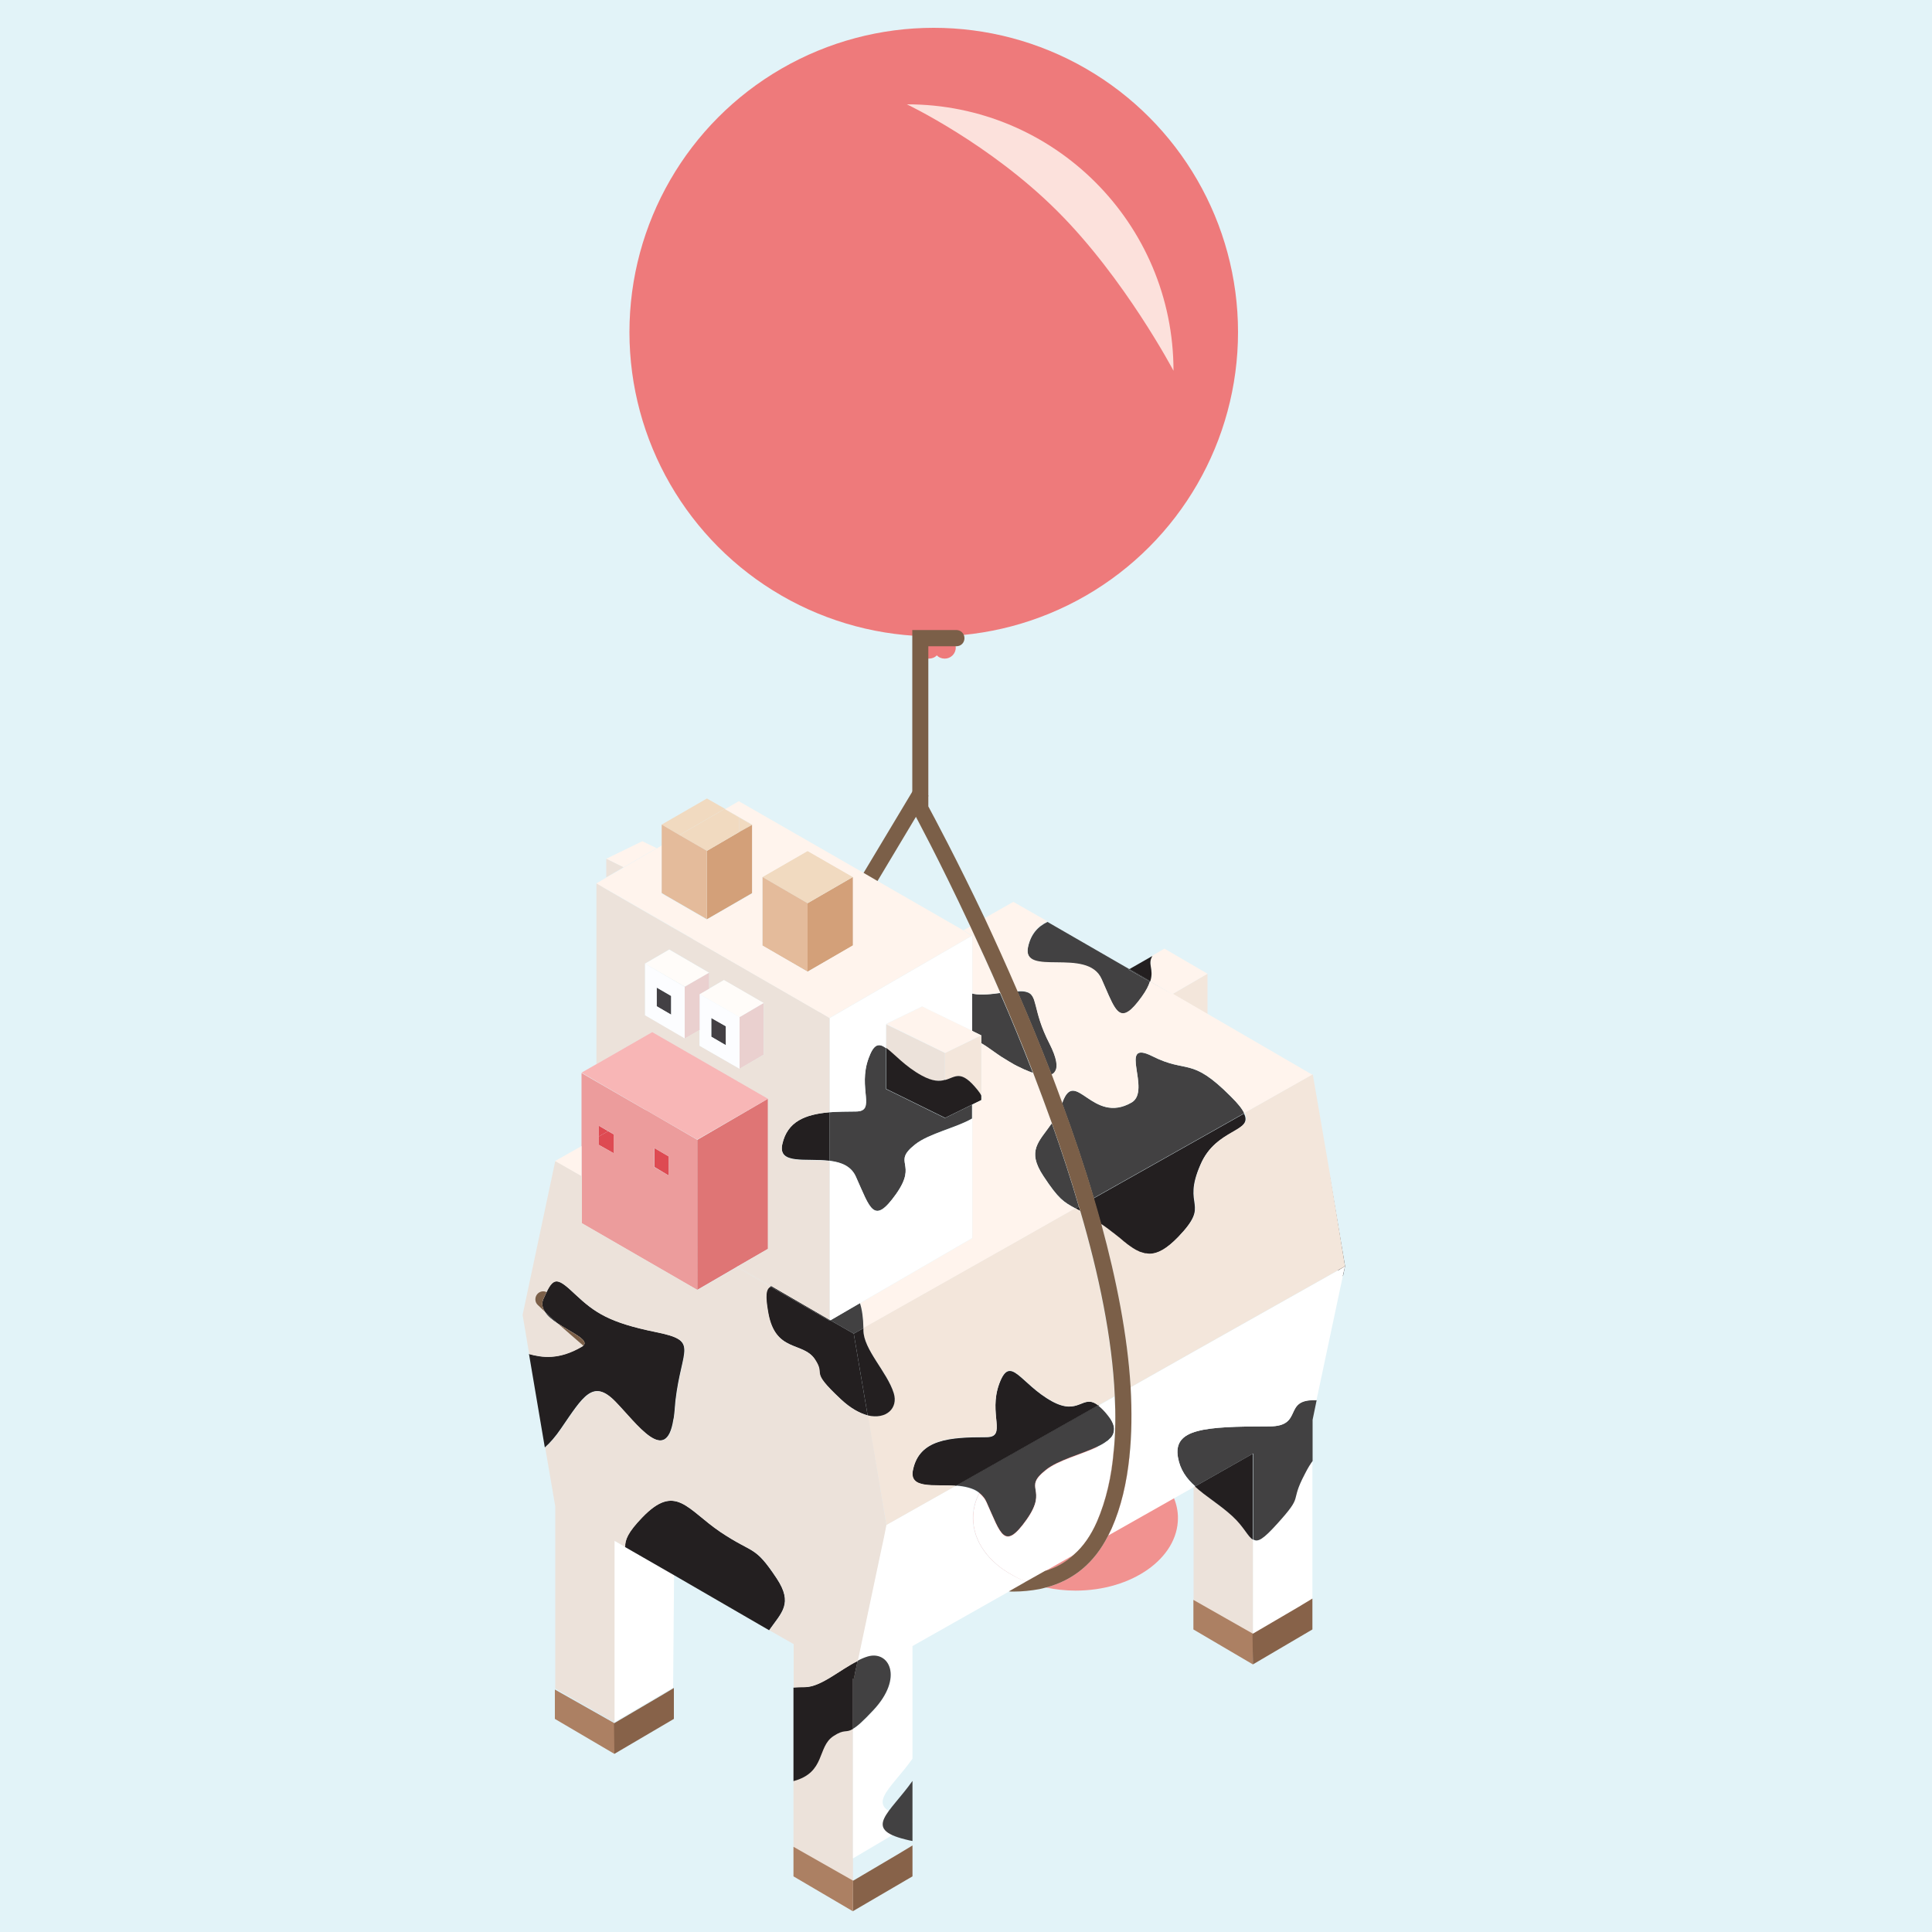 <?xml version="1.0" encoding="utf-8"?>
<!-- Generator: Adobe Illustrator 19.1.0, SVG Export Plug-In . SVG Version: 6.00 Build 0)  -->
<svg version="1.1" id="Layer_1" xmlns="http://www.w3.org/2000/svg" xmlns:xlink="http://www.w3.org/1999/xlink" x="0px" y="0px"
	 viewBox="0 0 1000 1000" style="enable-background:new 0 0 1000 1000;" xml:space="preserve">
<style type="text/css">
	.st0{fill:#E2F3F8;}
	.st1{fill:#F19290;}
	.st2{fill:#FFFFFF;}
	.st3{fill:#CDAE8F;}
	.st4{fill:#C5C7C9;}
	.st5{fill:#ECE2DA;}
	.st6{fill:#AC8063;}
	.st7{fill:#876249;}
	.st8{fill:#231F20;}
	.st9{fill:#F3E6DB;}
	.st10{fill:#FFF4ED;}
	.st11{fill:#424142;}
	.st12{fill:#D3A079;}
	.st13{fill:#F1DAC0;}
	.st14{fill:#E4BB9B;}
	.st15{fill:#DF7575;}
	.st16{fill:#EAD0CF;}
	.st17{fill:#FFFCF9;}
	.st18{fill:#434044;}
	.st19{fill:#FCFDFF;}
	.st20{fill:#DE4A52;}
	.st21{fill:#EC9C9C;}
	.st22{fill:#F8B6B6;}
	.st23{fill:#EE7A7B;}
	.st24{fill:#FCE1DC;}
	.st25{fill:#7B5F48;}
</style>
<rect class="st0" width="1000" height="1000"/>
<path class="st1" d="M576.4,750.9c-1.2,13.5-4,26-8.7,36.9c-3.1,7.1-7,12.8-11.8,16.9l-0.1,0.1c-4.3,4-9.2,6.7-15,8.5l-9.6,5.4
	c-2.3-0.8-4.5-1.9-6.6-3.1c-12.7-6.8-20.9-17.7-20.9-29.9c0-4.5,1.1-8.8,3.2-12.8c7.3-14.5,26.8-24.8,49.7-24.8
	c3.8,0,7.6,0.3,11.2,0.8C570.8,749.5,573.7,750,576.4,750.9z"/>
<path class="st1" d="M609.7,785.7c0,20.9-23.8,37.6-53,37.6c-5.3,0-10.5-0.6-15.3-1.6c14.3-3.8,25.1-12.8,32.2-26.9
	c0.7-1.2,1.2-2.5,1.8-3.7c4.9-11.1,7.8-23.7,9.2-37.3c11.1,4.9,19.5,12.6,23.1,21.8C609,778.8,609.7,782.2,609.7,785.7z"/>
<polygon class="st2" points="348.9,815.3 348.4,873.5 318,891.4 318,797.5 323.5,800.6 "/>
<polygon class="st3" points="442.5,866.2 441.9,869 441.5,868.8 441.5,866.8 "/>
<polygon class="st4" points="317.6,891 317.6,891.2 287.2,874 "/>
<path class="st4" d="M398.1,843.8l-49.2-28.5l-25.4-14.6c0-3.7,1.3-7.4,8.8-15.2c17.4-18.1,23.3-4.2,40.6,7.5
	c17.5,11.7,17.5,6.6,29.1,24C410.6,830,404.5,834.6,398.1,843.8z"/>
<path class="st5" d="M443.9,859.7l-1.4,6.5v0.1l-1,0.5v110.6l-30.7-17.7l-0.1-0.1v-86.1c1.7-0.2,3.7-0.2,5.8-0.2
	C424.9,873.2,434.4,864.4,443.9,859.7z"/>
<polygon class="st3" points="442.5,866.2 441.9,869 441.5,868.8 441.5,866.8 "/>
<polygon class="st6" points="318,891.9 318,907.8 287.2,889.7 287.2,874.5 287.2,874.5 "/>
<polygon class="st7" points="348.8,873.7 348.8,889.7 318,907.8 317.8,892 341.6,878 "/>
<path class="st8" d="M398.1,843.8l-49.2-28.5l-25.4-14.6c0-3.7,1.3-7.4,8.8-15.2c17.4-18.1,23.3-4.2,40.6,7.5
	c17.5,11.7,17.5,6.6,29.1,24C410.6,830,404.5,834.6,398.1,843.8z"/>
<path class="st8" d="M696.2,655.4l-1.1,5.2c-0.7-1-1.5-2-2.5-3.1c-0.9-1.1-1.9-2.1-3.1-3.2c-11.7-10.7-25.7-16-28.3-30.5
	c-1.9-11.3,7.1-14.7,27-15.6L696.2,655.4z"/>
<polygon class="st9" points="625,504 625,524.9 606.9,514.5 "/>
<path class="st8" d="M559.1,626.8c-0.8-0.5-1.7-0.9-2.4-1.3l1.7-1C558.6,625.3,558.9,626.1,559.1,626.8z"/>
<path class="st8" d="M621.4,602.7c-10.1,22.8,5.8,19.4-11.6,37.6c-6.1,6.3-10.7,8.8-15,8.8c-0.6,0-1.2-0.1-1.7-0.2
	c-0.4,0-0.8-0.1-1.2-0.2c-0.5-0.1-0.9-0.2-1.3-0.4c-0.2-0.1-0.4-0.1-0.7-0.2c-0.2-0.1-0.4-0.2-0.7-0.3c-2-0.8-3.9-2.2-6.1-3.8
	c-0.5-0.4-1-0.7-1.5-1.2c-1.4-1.2-2.8-2.3-4.4-3.6c-0.5-0.4-1.1-0.9-1.7-1.3c-1.2-1-2.4-1.9-3.7-2.8c-0.7-0.5-1.3-0.9-2-1.4v-0.1
	c-1.2-4.5-2.5-8.8-3.8-13.3l77.9-43.9C648.8,586.2,629.4,584.1,621.4,602.7z"/>
<polygon class="st8" points="606.1,514.4 595.2,508.2 595.2,508.1 "/>
<path class="st10" d="M595.3,507.8c2.1-6.5-1.6-8.8,1.1-13.1c0,0,0,0,0.1-0.1l6.2-3.6L625,504l-18.1,10.5L595.3,507.8z"/>
<path class="st10" d="M595.3,507.8l11.6,6.6l-0.4,0.2l-0.5-0.3l-10.8-6.3C595.3,508,595.3,507.9,595.3,507.8z"/>
<path class="st8" d="M595.2,508.1l-10.9-6.3L595.2,508.1z"/>
<path class="st8" d="M596.5,494.8c-2.7,4.3,0.9,6.6-1.1,13.1l-10.8-6.3L596.5,494.8z"/>
<path class="st11" d="M558.4,624.5l-1.7,1c-6.2-3.4-8.7-4.8-16.6-16.7c-8.9-13.4-2.2-17.9,4.3-27.4
	C549.4,595.5,554.2,610.1,558.4,624.5z"/>
<path class="st11" d="M644,576.2l-77.9,43.9c-4.9-16.6-10.5-33.1-16.4-49.1V571c0.1-0.1,0.1-0.2,0.2-0.3c6.6-18.4,15.5,11.7,35.8,0
	c10.6-6.2-7.5-33.1,10.7-24c18.3,9.2,19.9,0,40.6,20.8C640.9,571.3,643,574,644,576.2z"/>
<path class="st8" d="M595.3,507.8c0,0.1,0,0.2-0.1,0.3l-10.9-6.3l-0.2-0.1l0.4-0.2L595.3,507.8z"/>
<path class="st11" d="M595.2,508.1L595.2,508.1c-0.7,2.2-1.9,4.7-4.2,7.9c-2.8,3.9-5,6.4-6.9,7.6c-5.9,4-8.2-4-13.9-16.6
	c-7.5-16.7-41.5-0.8-38.1-16.7c1.4-6.6,5-10.7,10.1-13.1l42.3,24.4l-0.4,0.2l0.2,0.1L595.2,508.1z"/>
<path class="st11" d="M534.6,555.3c-0.7-0.2-1.5-0.5-2.2-0.8c-1.6-0.7-3.2-1.3-4.9-2.2c-0.8-0.4-1.7-0.8-2.6-1.3
	c-0.9-0.5-1.9-1.1-2.9-1.7c-1.2-0.7-2.6-1.6-3.9-2.4c-1.3-0.8-2.6-1.7-3.9-2.7c-2.7-1.9-4.7-3.3-6.3-4.2v-4.1l-4.7-2.3v-19.3
	c3,0.7,7.3,0.7,14.4-0.3C523.3,527,529,540.9,534.6,555.3z"/>
<path class="st11" d="M546.2,554.6c-0.4,0.7-1.1,1.3-1.9,1.7c-5.8-15-11.8-29.6-17.7-43.1c2-0.2,3.6-0.1,4.7,0.3
	c0.9,0.2,1.6,0.6,2.2,1.1c0.8,0.7,1.4,1.7,1.9,3.2c0.3,0.9,0.6,1.9,0.9,3.2c1.1,4.3,2.5,10.6,7.1,19.5
	C547,547.7,547.7,552.2,546.2,554.6z"/>
<path class="st9" d="M502,538.8l1.2-0.6l0.4-0.2l4.3-2.1v4.1v27.1c-0.4-0.8-1.1-1.8-1.8-2.8c-8.8-10.9-11.4-6.7-16.9-5.3v-14
	L502,538.8z"/>
<polygon class="st10" points="507.9,535.9 503.6,537.9 503.2,537.9 503.2,533.6 "/>
<path class="st10" d="M503.6,537.9l-0.4,0.2L503.6,537.9z"/>
<polygon class="st10" points="503.2,537.9 503.6,537.9 503.2,538.1 "/>
<polygon class="st10" points="503.2,484.3 429.4,527 429.4,526.9 503,484.2 "/>
<path class="st8" d="M489.2,559c5.5-1.5,8.1-5.7,16.9,5.3c0.8,1,1.5,2,1.8,2.8v2.3l-4.7,2.3l-14,6.9V559z"/>
<path class="st10" d="M556.6,625.5l-32.3,18.3l-77.4,43.7c-0.1-5.3-0.7-9.6-1.7-13l58.1-33.7v-69.1l4.7-2.3v-29.4
	c1.6,0.9,3.7,2.3,6.3,4.2c1.3,0.9,2.6,1.8,3.9,2.7c1.3,0.8,2.7,1.7,3.9,2.4c1,0.6,2,1.2,2.9,1.7c0.8,0.5,1.7,0.9,2.6,1.3
	c1.7,0.9,3.3,1.6,4.9,2.2c0.7,0.3,1.5,0.6,2.2,0.8c3.3,8.6,6.6,17.3,9.7,26.1c-6.6,9.6-13.2,14-4.3,27.4
	C547.9,620.7,550.4,622.1,556.6,625.5z"/>
<path class="st10" d="M502.2,479.6c4.9,10.5,10.1,22,15.5,34.3c-7.1,1-11.4,1.1-14.4,0.3v-30H503l-4.3-2.7L502.2,479.6z"/>
<path class="st10" d="M679.3,556.3L644,576.2c-1-2.2-3.2-5-7-8.8c-20.7-20.8-22.3-11.5-40.6-20.8c-18.2-9.1-0.2,17.8-10.7,24
	c-20.4,11.7-29.2-18.4-35.8,0c-0.1,0.1-0.1,0.2-0.2,0.3c-1.8-5-3.7-10-5.5-14.8c0.8-0.3,1.5-0.9,1.9-1.7c1.5-2.3,0.8-6.9-2.9-14.2
	c-4.6-8.9-6-15.2-7.1-19.5c-0.3-1.2-0.6-2.2-0.9-3.2c-0.5-1.4-1.1-2.4-1.9-3.2c-0.6-0.5-1.2-0.8-2.2-1.1c-1.2-0.3-2.7-0.4-4.7-0.3
	c-5.8-13.5-11.6-26.3-16.9-37.6l15-8.5l17.7,10.1c-5.2,2.4-8.7,6.5-10.1,13.1c-3.3,16,30.7,0,38.1,16.7c5.6,12.7,8,20.7,13.9,16.7
	c1.8-1.2,4.1-3.7,6.9-7.6c2.3-3.2,3.5-5.6,4.2-7.8l10.8,6.2l0.5,0.2l0.3-0.2l18.1,10.5L679.3,556.3z"/>
<path class="st10" d="M502,538.8c0.2-0.5,0.6-0.8,1.2-0.8v0.2L502,538.8z"/>
<path class="st5" d="M477,556.8c-8.8-4.7-14.3-11.4-18.4-14.3v-12.4l30.5,14.9v14C486.4,559.8,482.7,559.9,477,556.8z"/>
<path class="st8" d="M489.2,578.6l-30.5-15v-21.2c4.1,2.9,9.6,9.5,18.4,14.3c5.7,3.1,9.3,3.1,12.1,2.2V578.6z"/>
<path class="st10" d="M489.2,545l-30.5-15l10.1-4.9l8.6-4.2l3.2,1.6l22.7,11v4.4c-0.6,0-1,0.3-1.2,0.8L489.2,545z"/>
<path class="st11" d="M503.2,578.9c-8,4.7-22.3,7.7-29.5,13.4c-12.4,9.8,1.7,9.3-9.9,25.7c-11.6,16.3-13.3,7.6-20.8-9
	c-2.4-5.5-7.7-7.5-13.6-8.2v-25.1c4.2-0.3,8.8-0.4,13.6-0.4c10.8,0,0.8-11.9,6.6-27.6c2.7-7.5,5.3-7.9,9-5.2v21.2l30.5,15l14-6.9
	V578.9z"/>
<path class="st2" d="M503.2,484.3v49.2l-22.7-11l-3.2-1.6l-8.6,4.2l-10.1,4.9l30.5,15l-30.5-14.9v12.4c-3.7-2.7-6.3-2.3-9,5.2
	c-5.8,15.7,4.1,27.6-6.6,27.6c-4.8,0-9.4,0.1-13.6,0.4V527L503.2,484.3z"/>
<path class="st11" d="M429.8,683.4l15.3-8.9c1.1,3.4,1.7,7.6,1.8,13l-5,2.8L429.8,683.4z"/>
<polygon class="st12" points="441.5,453.9 441.5,489.4 418,502.9 418,467.5 "/>
<polygon class="st13" points="441.5,453.9 418,467.5 394.6,453.9 418,440.4 "/>
<path class="st2" d="M445.1,674.5l-15.3,8.9l-0.4-0.3v-82.2c5.9,0.7,11.1,2.7,13.6,8.2c7.5,16.6,9.2,25.3,20.8,9
	c11.6-16.4-2.5-15.9,9.9-25.7c7.3-5.7,21.5-8.6,29.5-13.4v61.8L445.1,674.5z"/>
<polygon class="st8" points="429.4,683.1 429.8,683.4 429.4,683.6 "/>
<path class="st8" d="M429.4,575.7v25.1c-12.1-1.5-26.8,2.2-24.5-8.6C407.5,580.4,416.8,576.8,429.4,575.7z"/>
<polygon class="st10" points="429.4,527 424,523.8 429.4,526.9 "/>
<path class="st8" d="M429.4,683.6l-30.7-17.7c0.2-0.1,0.3-0.2,0.5-0.3l30.2,17.5V683.6z"/>
<polygon class="st14" points="418,467.5 418,502.9 394.6,489.4 394.6,453.9 "/>
<path class="st8" d="M449.1,732.6c-4.2-1.1-9.1-3.7-14.1-8.5c-16.8-15.7-7.3-11.5-13.4-20.7c-6.1-9.1-20.4-3.3-24.1-24
	c-1.6-9-1.2-12.3,1.2-13.5l30.7,17.7l0.4-0.2l12.1,6.9L449.1,732.6z"/>
<polygon class="st15" points="397.5,568.7 397.5,646.4 381.7,655.5 381.2,655.8 360.9,667.6 360.9,590 "/>
<polygon class="st16" points="395.3,519.1 395.3,545.9 382.7,553.3 382.7,526.5 "/>
<polygon class="st12" points="389.4,426.8 389.4,427 389.2,427 "/>
<polygon class="st13" points="389.4,426.8 389.2,427 382.7,423.2 382.7,423 "/>
<polygon class="st13" points="389.2,427 382.7,430.6 382.7,423.2 "/>
<polygon class="st17" points="395.3,519.1 382.7,526.5 367.1,517.5 362.1,514.6 367.1,511.7 374.7,507.2 "/>
<polygon class="st12" points="389.4,462.2 365.9,475.8 365.9,440.4 382.7,430.6 389.2,427 389.4,427 "/>
<polygon class="st13" points="382.7,423 382.7,423.2 375.2,418.9 375.3,418.7 375.4,418.7 "/>
<path class="st5" d="M399.1,665.6c-0.2,0.2-0.2,0.2-0.4,0.3l-17.5-10.1l0.5-0.3L399.1,665.6z"/>
<polygon class="st13" points="375.2,418.6 351.7,432.2 342.5,426.8 365.9,413.3 "/>
<polygon class="st10" points="358.6,486.1 372.4,494.1 358.7,486.1 "/>
<polygon class="st18" points="368.2,536.6 368.2,526.9 375.7,531.2 375.7,541 "/>
<polygon class="st16" points="367.1,503.4 367.1,503.5 367,503.5 "/>
<path class="st19" d="M367.1,517.5l-5-2.9v26.8l15.3,8.8l5.4,3.1v-26.8L367.1,517.5z M375.7,541l-7.6-4.4v-9.7l7.6,4.3V541z"/>
<polygon class="st17" points="367,503.5 358.5,508.4 354.4,510.7 333.8,498.8 346.4,491.5 "/>
<polygon class="st13" points="365.9,440.4 351.7,432.2 375.2,418.6 375.3,418.7 375.2,418.9 382.7,423.2 382.7,430.6 "/>
<polygon class="st16" points="362.1,514.6 362.1,533.2 354.4,537.6 354.4,510.8 358.5,508.4 367,503.5 367.1,503.5 367.1,511.7 "/>
<polygon class="st5" points="397.5,568.7 360.9,589.9 360.8,589.8 360.9,589.8 "/>
<polygon class="st10" points="358.5,486 358.6,486.1 358.5,486 "/>
<polygon class="st5" points="354.4,510.8 333.8,498.8 354.4,510.7 358.5,508.4 "/>
<polygon class="st18" points="347.4,515.5 347.4,525.2 339.9,520.9 339.9,511.2 "/>
<polygon class="st14" points="342.5,437.7 342.5,426.8 351.7,432.2 365.9,440.4 365.9,475.8 363,474.1 344.3,463.3 342.5,462.2 "/>
<polygon class="st20" points="346.2,598.6 346.2,608.5 338.7,604 338.7,594.2 "/>
<polygon class="st10" points="344.3,477.7 358.7,485.9 358.5,486 358.5,486 344.3,477.8 "/>
<polygon class="st10" points="344.3,477.8 313.8,460.2 313.8,460 344.3,477.7 "/>
<polygon class="st10" points="335.9,437.1 339.9,439 335.9,441.3 322.8,448.9 322.7,448.9 313.8,444.5 332.5,435.4 "/>
<polygon class="st5" points="334.2,574.5 308.7,559.8 308.7,559.7 "/>
<path class="st19" d="M347.4,515.5l-7.5-4.4v9.7l7.5,4.4V515.5z M354.4,537.6l-20.6-12v-26.8l20.6,12V537.6z"/>
<polygon class="st5" points="322.7,448.9 313.8,454.1 313.8,444.5 "/>
<polygon class="st20" points="317.6,587.1 317.6,596.9 310,592.6 310,588.2 314.8,585.5 "/>
<polygon class="st20" points="314.8,585.5 310,588.2 310,582.7 "/>
<polygon class="st10" points="313.8,460.2 344.3,477.8 358.5,486 344.3,477.9 313.8,460.3 308.8,457.3 "/>
<path class="st10" d="M498.7,481.6L454.2,456l-7.2-4.2l-64.6-37.1l-7.1,4.1l7.4,4.2l6.6,3.8v35.7l-23.5,13.5l-2.9-1.7l-18.7-10.8
	l-1.8-1v-24.8l-2.6,1.5l-4.1,2.3l-13,7.6l-0.1,0.1l-8.9,5.1l-5.1,3l5.1,2.9V460l30.5,17.6l14.4,8.3l-0.2,0.1l0.1,0.1l13.9,8
	l51.4,29.7h0.1l5.4,3.1l73.6-42.6L498.7,481.6z M441.5,489.3L418,503l-23.4-13.6V454l23.4-13.5l23.5,13.5V489.3z"/>
<path class="st5" d="M429.4,575.7V527l-5.4-3.2h-0.1l-51.5-29.7l-13.7-7.9l-0.2-0.2h-0.1l-14.1-8.1l-30.5-17.6l-5-3h-0.1v93.5
	l28.9-16.6l33.7,19.4l26.2,15.1v77.7l-15.8,9.2l17.5,10.1l30.2,17.5v-82.2c-12.1-1.5-26.8,2.2-24.5-8.6
	C407.5,580.4,416.8,576.8,429.4,575.7z M395.3,545.9l-12.6,7.3l-5.4-3.1l-15.3-8.8v-8.2l-7.6,4.4l-20.6-12v-26.8l12.6-7.3l20.6,12
	h0.1v8.2l7.6-4.4l20.6,11.9V545.9z"/>
<path class="st21" d="M360.8,589.9l-26.5-15.4h-0.2l-25.5-14.7l-7.6-4.4v77.7l59.9,34.6L360.8,589.9L360.8,589.9z M317.6,596.9
	l-7.6-4.3v-9.9l4.8,2.7l2.8,1.7V596.9z M346.2,608.5l-7.6-4.4v-9.9l7.6,4.4V608.5z"/>
<polygon class="st22" points="397.5,568.7 360.9,589.8 360.8,589.8 334.3,574.5 334.2,574.5 308.7,559.7 301,555.2 308.7,550.8 
	337.6,534.2 371.3,553.6 "/>
<polygon class="st10" points="301,593.2 301,608.9 287.2,601 "/>
<path class="st8" d="M349.6,725c-0.2,1.5-0.2,3.1-0.4,4.7c-0.2,2-0.3,3.7-0.7,5.2c-3.8,23.8-19.1,1.8-30-9.4
	c-11.6-12-16.6-2.9-28.2,14c-2.8,4.1-5.5,7.2-8.3,9.7l-8.2-48.4c6.7,1.8,15.3,3.2,27.3-3.8c0.3-0.2,0.5-0.3,0.7-0.5
	c3.2-2.9-5.9-6.6-13.2-11.5c-2.7-2.4-4.8-4.4-6.5-5.9c-1.4-2-2-4.2-1-6.6c0.6-1.4,1.2-2.7,1.7-3.7c3.8-8.1,6.1-7.2,15,1.2
	c10,9.4,17.4,14.5,41.5,19.4C362.1,694,352.8,697.5,349.6,725z"/>
<path class="st8" d="M288.6,685c-2.7-1.8-5.1-3.7-6.5-5.9C283.8,680.6,286,682.6,288.6,685z"/>
<path class="st2" d="M679.3,756.3v72.5L648.5,847v-50.1c2.4,1.5,5.2-0.2,12.2-7.9c14.5-16,6.2-10.3,14.5-26
	C676.9,759.8,678.2,757.7,679.3,756.3z"/>
<path class="st11" d="M609.7,754.3c-2.5-14.7,13.2-16,47.3-16c18,0,6.6-14.3,24.1-13.6h0.4l-2.1,10.2v21.3c-1.1,1.5-2.4,3.5-4,6.7
	c-8.3,15.7,0,10-14.5,26c-7,7.7-9.8,9.5-12.2,7.9v-44.5l-30,17C614.1,765.3,610.8,760.6,609.7,754.3z"/>
<path class="st5" d="M648.5,796.9v49.5L617.8,829v-59.2l0.8-0.5c5.6,5.2,12.9,9.5,19.4,15.4C644,790.3,645.9,795.5,648.5,796.9z"/>
<path class="st8" d="M648.5,752.4v44.5c-2.6-1.4-4.6-6.6-10.6-12.1c-6.5-6-13.8-10.2-19.4-15.4L648.5,752.4z"/>
<path class="st2" d="M531.1,818.7l-9.1,5.2H522l-49.7,28.1v58.3c-11.9,16.7-26,24.8-3.6,30.2c1.2,0.3,2.4,0.6,3.6,0.8v2.3l-7.1,4.3
	l-23.7,14v-67c2.1-1.2,5.2-3.8,10.6-9.7c15.7-16.8,8.1-31-3.1-27.7c-1.7,0.5-3.4,1.3-5.2,2.2l11.7-55.4l1.8-8.4l1.3-6.5l36-20.3
	c2.3,0.2,4.6,0.5,6.6,1.1c1,0.2,1.9,0.6,2.8,1c1,0.4,1.9,1,2.7,1.7c-2.2,4-3.2,8.3-3.2,12.8c0,12.2,8.1,23.1,20.9,29.9
	C526.7,816.8,528.8,817.8,531.1,818.7z"/>
<polygon class="st2" points="465.2,959.5 472.3,955.2 472.3,955.4 441.5,973.5 441.5,973.5 "/>
<path class="st2" d="M696.2,655.4l-1.2,5.2v0.1l-13.6,64.1h-0.3c-17.4-0.7-6.1,13.5-24.1,13.5c-34.1,0-49.8,1.3-47.3,16
	c1.1,6.4,4.4,11,8.8,15l-0.7,0.5l-10.1,5.7l-34.1,19.3c0.7-1.2,1.2-2.5,1.8-3.7c4.9-11.1,7.8-23.7,9.2-37.3
	c1.2-11.2,1.3-23.3,0.6-35.7l32.7-18.5l74.6-42L696.2,655.4z"/>
<path class="st11" d="M576.4,741.2c0,0.3-0.1,0.6-0.2,0.8c-0.2,0.5-0.4,1-0.7,1.4c-0.3,0.5-0.7,0.9-1.2,1.3c-0.4,0.5-1,1-1.7,1.4
	c-1.3,1-2.9,1.9-4.7,2.7c-8.2,3.9-20.1,6.8-26.5,11.9c-12.5,9.8,1.6,9.3-10,25.7c-11.6,16.5-13.3,7.6-20.8-9
	c-0.3-0.7-0.7-1.5-1.2-2.1c-0.7-1-1.6-1.9-2.5-2.6c-0.8-0.7-1.7-1.2-2.7-1.7c-0.9-0.4-1.8-0.7-2.8-1c-2.1-0.6-4.3-0.9-6.6-1.1
	l73.7-41.7h0.1c1.4,1.2,3.2,2.8,5.1,5.3C576.3,736.2,577.1,738.9,576.4,741.2z"/>
<path class="st8" d="M568.4,727.4l-73.7,41.7c-11.6-0.8-24.4,1.8-22.2-8.2c3.4-16,19-17,38.1-17c10.8,0,0.8-11.8,6.6-27.6
	c5.8-15.7,10.8,0,27.4,9.1C558.7,733,560.3,721.2,568.4,727.4z"/>
<path class="st11" d="M472.3,921.8v31.1c-1.2-0.2-2.4-0.5-3.6-0.8C446.3,946.6,460.5,938.5,472.3,921.8z"/>
<path class="st9" d="M576.9,722.7l-8.4,4.7h-0.1c-8.1-6.3-9.7,5.6-23.8-2.2c-16.6-9.1-21.6-24.8-27.4-9.1
	c-5.8,15.8,4.2,27.6-6.6,27.6c-19.1,0-34.7,1.1-38,17c-2.2,10.1,10.6,7.5,22.2,8.3l-36,20.3l-9.7-56.8c9.7,2.3,16-3.8,13.5-11.5
	c-3.4-11-15.7-22.6-15.7-32.6v-1l77.4-43.7l32.3-18.3c0.7,0.4,1.6,0.8,2.4,1.3C568.7,659.9,575.6,693.1,576.9,722.7z"/>
<path class="st9" d="M696.2,655.4l-3.7,2.1l-74.6,42l-32.7,18.5c-1.6-26.6-7.3-55.5-15.2-84.5c0.7,0.5,1.3,0.9,2,1.4
	c1.2,0.9,2.5,1.8,3.7,2.8c0.6,0.4,1.2,0.9,1.7,1.3c1.6,1.2,3,2.4,4.4,3.6c0.5,0.4,1,0.7,1.5,1.2c2.2,1.6,4.1,3,6.1,3.8
	c0.2,0.2,0.5,0.2,0.7,0.3c0.2,0.2,0.5,0.2,0.7,0.2c0.4,0.2,0.8,0.3,1.3,0.4c0.3,0.2,0.7,0.2,1.2,0.2c0.6,0.1,1.2,0.2,1.7,0.2
	c4.2,0,8.9-2.5,15-8.8c17.4-18.1,1.6-14.7,11.6-37.6c8.1-18.7,27.4-16.5,22.7-26.5l35.2-19.9l8.9,51.8L696.2,655.4z"/>
<path class="st11" d="M452.1,885.1c-5.5,5.9-8.6,8.6-10.6,9.7v-26.1l0.4,0.2l0.6-2.7v-0.1l1.4-6.5c1.7-0.9,3.5-1.7,5.2-2.2
	C460.2,854.1,467.8,868.3,452.1,885.1z"/>
<path class="st8" d="M462.6,721.1c2.4,7.7-3.8,13.8-13.5,11.5l-7.2-42.3l5-2.8v1C446.9,698.5,459.2,710.1,462.6,721.1z"/>
<path class="st8" d="M443.9,859.7l-1.4,6.5v0.1l-0.6,2.7l-0.4-0.2v26.1c-3.8,2.3-4.2-0.2-10.1,3.7c-8.6,5.6-3.9,18.8-20.7,23.3
	v-48.4c1.7-0.2,3.7-0.2,5.8-0.2C424.9,873.2,434.4,864.4,443.9,859.7z"/>
<path class="st5" d="M458.8,789.4l-1.3,6.5l-1.8,8.4l-11.7,55.4c-9.5,4.7-19,13.5-27.4,13.5c-2.1,0-4.1,0.1-5.8,0.2V851l-12.6-7.2
	c6.5-9.1,12.5-13.7,3.9-26.8c-11.5-17.4-11.5-12.3-29.1-24c-17.4-11.7-23.2-25.6-40.6-7.5c-7.5,7.8-8.8,11.5-8.8,15.2l-5.5-3.2v94
	l-0.3-0.2V891l-30.4-17v-94.3l-5.2-30.4c2.8-2.5,5.5-5.6,8.3-9.7c11.6-16.9,16.6-26,28.2-14c10.9,11.2,26.2,33.2,30,9.4
	c0.3-1.6,0.5-3.2,0.7-5.2c0.2-1.7,0.2-3.2,0.4-4.7c3.2-27.6,12.5-31-10.4-35.6c-24.1-4.9-31.5-10.1-41.5-19.4
	c-8.8-8.4-11.1-9.3-15-1.2c-1.6-0.7-3.4-0.4-4.7,0.9c-1.6,1.7-1.5,4.3,0.2,5.8c0.5,0.5,1.8,1.7,3.8,3.6c1.4,2.2,3.8,4.1,6.5,5.9
	c3.6,3.2,8.1,7.1,13.2,11.5c-0.2,0.2-0.4,0.3-0.7,0.5c-12,7-20.6,5.6-27.3,3.8v-0.1l-3.4-20.2l16.9-79.6l13.8,7.9v24.2l59.9,34.6
	l20.3-11.8l17.5,10.1c-2.4,1.2-2.8,4.6-1.2,13.5c3.7,20.7,17.9,14.9,24.1,24c6.1,9.1-3.4,5,13.4,20.7c5.1,4.8,10,7.4,14.1,8.5
	L458.8,789.4z"/>
<path class="st5" d="M282.2,679.1c-2-1.9-3.3-3.1-3.8-3.6c-1.7-1.5-1.7-4.2-0.2-5.8c1.2-1.3,3.1-1.7,4.7-0.9
	c-0.5,1.1-1.1,2.3-1.7,3.7C280.2,674.9,280.8,677.1,282.2,679.1z"/>
<path class="st5" d="M301.9,696.5c-5.2-4.4-9.6-8.4-13.2-11.5C296,689.9,305.1,693.6,301.9,696.5z"/>
<polygon class="st5" points="317.6,891 317.6,891.2 287.2,874 "/>
<polygon class="st7" points="472.3,955.2 472.3,971.2 441.5,989.2 441.5,988.9 441.4,973.5 441.5,973.5 465.2,959.5 "/>
<polygon class="st6" points="648.5,845.6 648.5,861.5 617.7,843.4 617.7,828.1 617.7,828.1 "/>
<polygon class="st7" points="679.3,827.4 679.3,843.4 648.5,861.5 648.3,845.7 672.2,831.7 "/>
<polygon class="st6" points="441.5,973.4 441.5,989.3 410.7,971.2 410.7,955.9 410.7,955.9 "/>
<circle class="st23" cx="483.3" cy="171.9" r="157.5"/>
<path class="st24" d="M607.4,191.9c0,0-25.2-47.8-60.1-82.6c-34.9-34.9-77.9-55.3-77.9-55.3C545.6,53.9,607.4,115.7,607.4,191.9z"/>
<path class="st23" d="M494.7,335.2c0,3.2-2.6,5.7-5.7,5.7c-1.6,0-3.1-0.6-4.1-1.7c-1,1.1-2.5,1.7-4.1,1.7c-3.1,0-5.7-2.6-5.7-5.7
	s2.6-5.7,5.7-5.7c1.6,0,3.1,0.6,4.1,1.7c1-1.1,2.5-1.7,4.1-1.7C492.2,329.4,494.7,332,494.7,335.2z"/>
<path class="st25" d="M282.2,679.1c-2-1.9-3.3-3.1-3.8-3.6c-1.7-1.5-1.7-4.2-0.2-5.8c1.2-1.3,3.1-1.7,4.7-0.9
	c-0.5,1.1-1.1,2.3-1.7,3.7C280.2,674.9,280.8,677.1,282.2,679.1z"/>
<path class="st25" d="M301.9,696.5c-5.2-4.4-9.6-8.4-13.2-11.5C296,689.9,305.1,693.6,301.9,696.5z"/>
<path class="st2" d="M576.4,750.9c-1.2,13.5-4,26-8.7,36.9c-3.1,7.1-7,12.8-11.8,16.9l-0.1,0.1l-15,8.5l-9.6,5.4
	c-2.3-0.8-4.5-1.9-6.6-3.1c-12.7-6.8-20.9-17.7-20.9-29.9c0-4.5,1.1-8.8,3.2-12.8c0.9,0.7,1.7,1.6,2.5,2.6c0.4,0.6,0.8,1.3,1.2,2.1
	c7.5,16.6,9.1,25.4,20.8,9c11.5-16.4-2.5-15.9,10-25.7c6.4-5.1,18.3-8,26.5-11.9c1.8-0.8,3.4-1.7,4.7-2.7c0.7-0.4,1.2-0.9,1.7-1.4
	c0.5-0.4,0.8-0.8,1.2-1.3c0.3-0.4,0.6-0.9,0.7-1.4c0.2-0.2,0.2-0.5,0.2-0.8c0.7-2.3-0.1-5.1-2.8-8.5c-1.9-2.5-3.7-4.2-5.1-5.3
	l8.4-4.7C577.4,732.5,577.3,741.9,576.4,750.9z"/>
<path class="st25" d="M584.6,753.8c-1.4,13.6-4.3,26.2-9.2,37.3c-0.6,1.2-1.2,2.5-1.8,3.7c-7.1,14.1-17.9,23.1-32.2,26.9h-0.1
	c-1.1,0.3-2.2,0.6-3.2,0.8c-4.3,0.8-8.9,1.3-13.6,1.3c-0.7,0-1.5,0-2.3-0.1l9.1-5.2l9.6-5.4c5.8-1.7,10.7-4.5,15-8.5l0.1-0.1
	c4.8-4.2,8.7-9.9,11.8-16.9c4.7-10.9,7.6-23.3,8.7-36.9c0.9-9,1-18.4,0.5-28.2c-1.3-29.7-8.2-62.8-17.9-95.9
	c-0.2-0.7-0.4-1.6-0.7-2.3c-4.2-14.5-9-29-14-43.1c-3.2-8.8-6.4-17.5-9.7-26.1c-5.6-14.5-11.4-28.3-17-41.4
	c-5.3-12.3-10.6-23.8-15.5-34.3c-16.4-35.1-29-58.2-29.4-59l-0.6-0.9v-93.4H495c2.3,0,4.2,1.8,4.2,4.2s-1.8,4.2-4.2,4.2h-14.5v82.9
	c2.9,5.4,14.5,27,29.2,57.9c5.3,11.4,11.1,24.1,16.9,37.6c5.9,13.5,11.9,28.1,17.7,43.1c1.8,4.8,3.7,9.8,5.5,14.8v0.1
	c5.9,16,11.5,32.5,16.4,49.1c1.3,4.5,2.6,8.8,3.8,13.3v0.1c7.9,29,13.6,57.9,15.2,84.5C585.9,730.5,585.8,742.6,584.6,753.8z"/>
<polygon class="st25" points="480.6,411.9 454.2,456 447,451.8 473.5,407.6 "/>
</svg>
